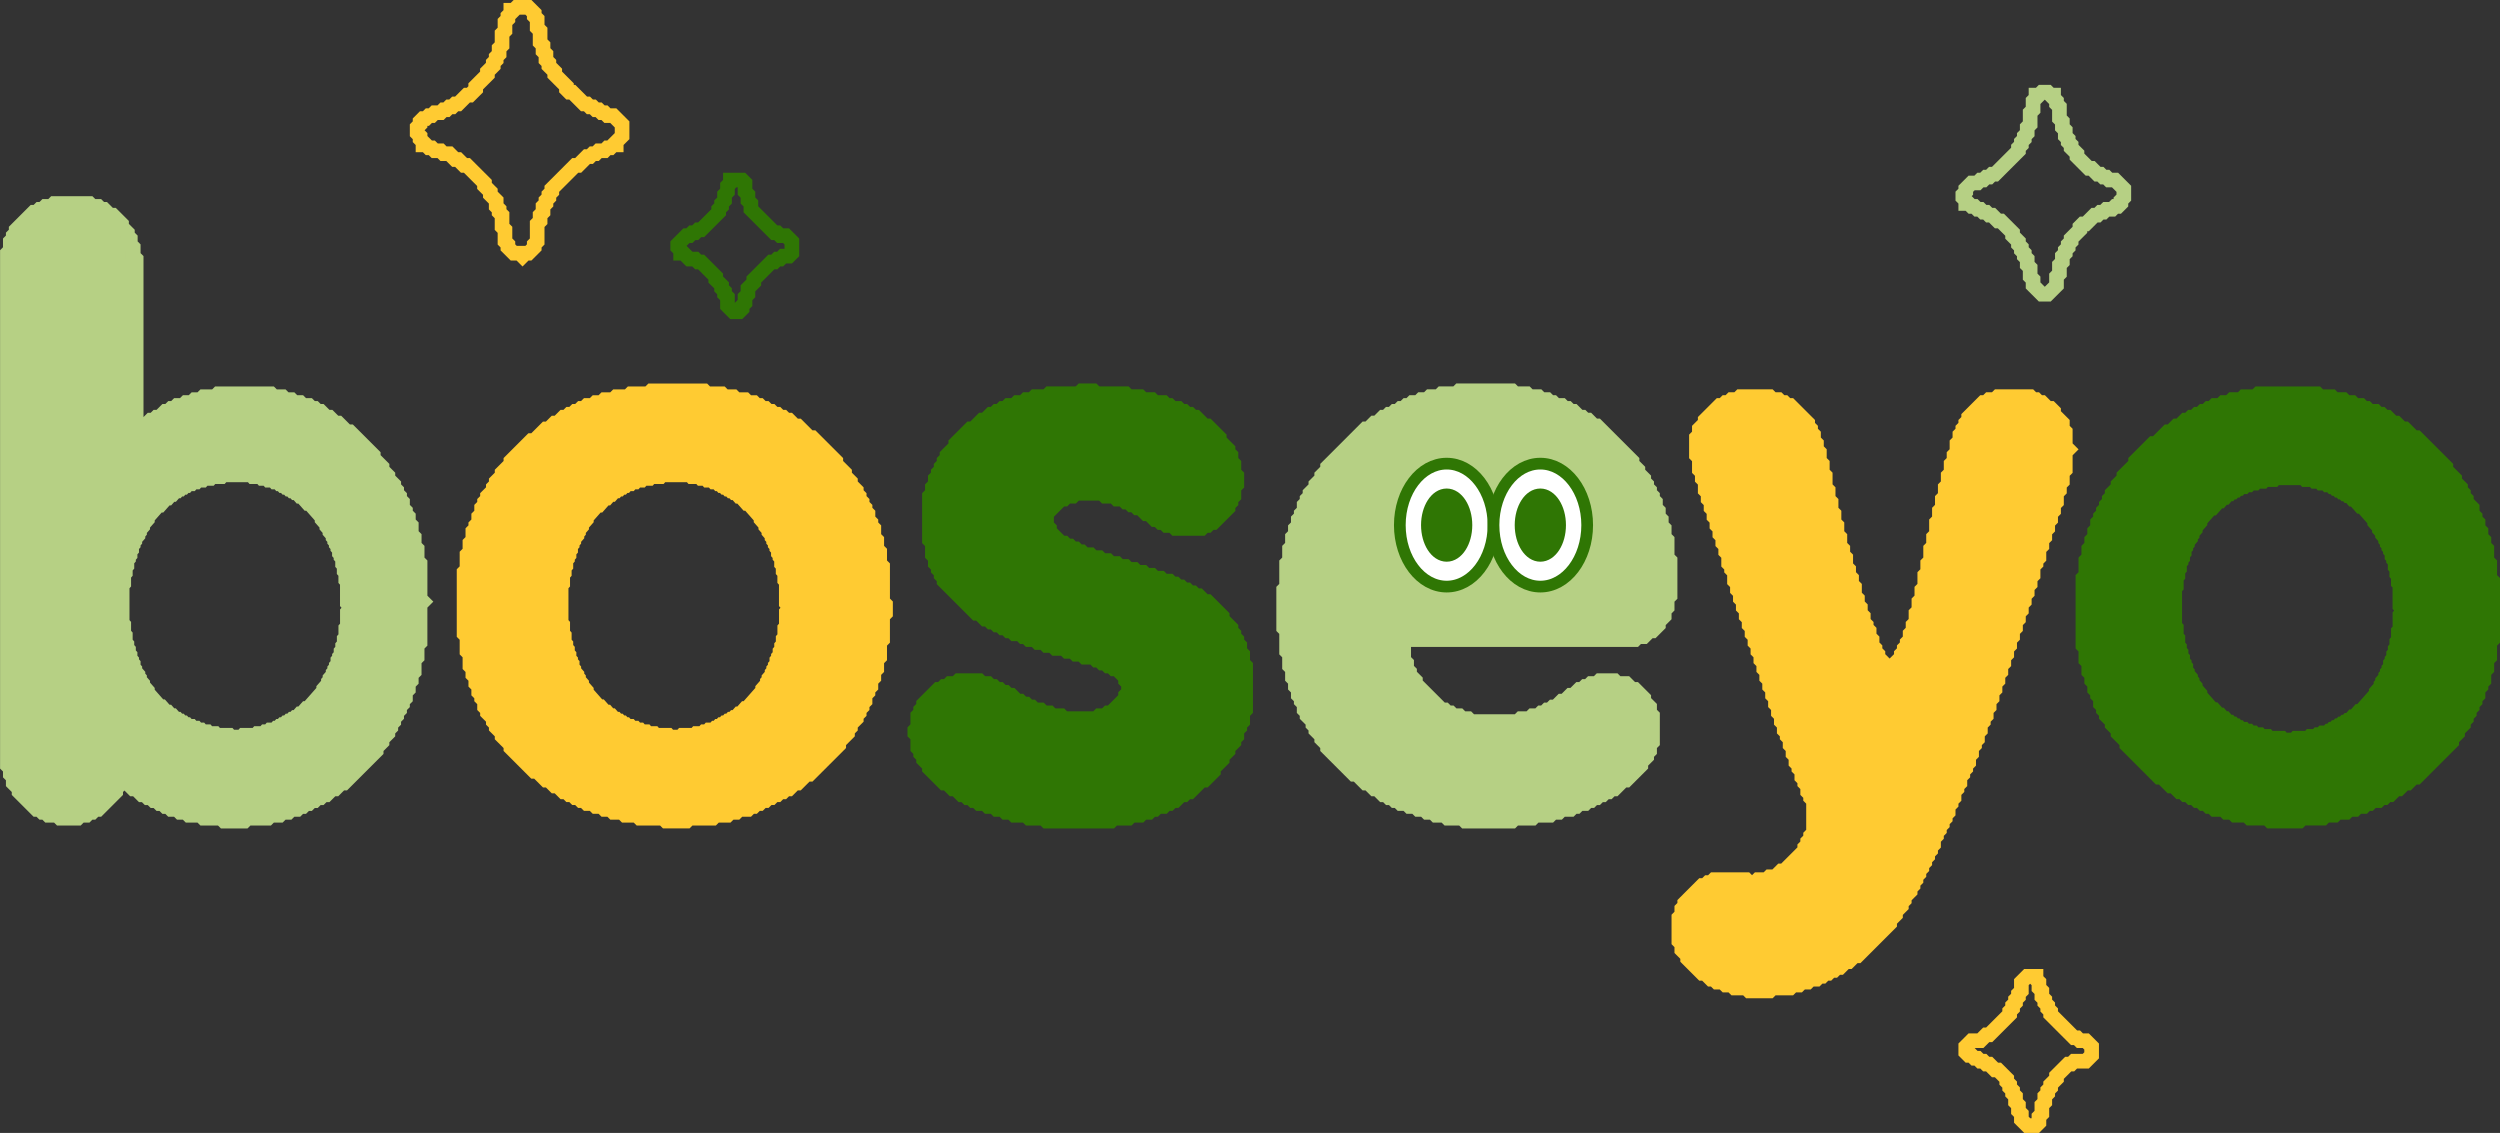 <?xml version="1.0" encoding="UTF-8"?>
<svg id="_레이어_1" data-name="레이어_1" xmlns="http://www.w3.org/2000/svg" viewBox="0 0 854 387">
  <rect x="0" y="0" width="854" height="387" fill="#333333" stroke="none"/>
  <defs>
    <style>
      .cls-1, .cls-2, .cls-3, .cls-4 {
        stroke: #2f7604;
      }

      .cls-1, .cls-3 {
        fill: #2f7604;
      }

      .cls-1, .cls-4 {
        stroke-width: 4px;
      }

      .cls-2, .cls-5, .cls-3, .cls-6, .cls-7, .cls-8 {
        stroke-width: 5px;
      }

      .cls-2, .cls-6, .cls-8 {
        fill: none;
      }

      .cls-5 {
        fill: #ffcb32;
      }

      .cls-5, .cls-8 {
        stroke: #ffcb32;
      }

      .cls-4 {
        fill: #fff;
      }

      .cls-6, .cls-7 {
        stroke: #b6d084;
      }

      .cls-7 {
        fill: #b6d084;
      }
    </style>
  </defs>
  <polygon class="cls-8" points="692.5 333.5 690.5 335.5 690.5 338.5 689.5 339.5 689.5 340.5 688.5 341.5 688.5 342.5 687.5 343.5 687.5 344.5 686.5 345.5 686.5 346.5 679.5 353.5 678.5 353.5 676.5 355.5 673.5 355.5 671.5 357.5 671.5 359.5 672.5 360.5 673.5 360.5 674.5 361.5 675.5 361.5 676.5 362.5 677.5 362.5 678.5 363.5 679.5 363.5 681.5 365.5 682.5 365.5 685.5 368.5 685.5 369.5 686.5 370.5 686.5 371.5 687.5 372.5 687.5 373.5 688.5 374.5 688.5 376.5 689.5 377.5 689.5 379.5 690.5 380.5 690.5 382.5 692.5 384.5 695.5 384.5 696.5 383.5 696.5 381.5 697.5 380.5 697.5 377.5 698.5 376.5 698.5 374.5 699.5 373.5 699.5 372.5 700.5 371.5 700.5 370.5 702.5 368.5 702.5 367.5 706.5 363.5 707.5 363.5 708.5 362.5 712.5 362.5 714.5 360.5 714.5 357.5 712.5 355.5 710.5 355.5 709.5 354.5 708.5 354.5 700.5 346.5 700.5 345.5 699.5 344.5 699.5 343.5 698.5 342.5 698.5 341.5 697.5 340.5 697.5 338.5 696.5 337.5 696.5 335.5 695.5 334.5 695.5 333.5 692.5 333.5"/>
  <polygon class="cls-5" points="594.5 135.5 593.5 136.5 591.5 136.5 590.5 137.5 589.5 137.5 588.5 138.5 587.5 138.5 582.5 143.5 582.5 144.5 580.5 146.5 580.5 148.5 579.5 149.5 579.5 155.5 580.5 156.5 580.5 160.5 581.5 161.5 581.5 163.5 582.5 164.5 582.5 167.5 583.5 168.5 583.5 170.5 584.5 171.5 584.5 173.5 585.5 174.5 585.5 176.5 586.5 177.5 586.5 179.5 587.5 180.5 587.5 182.5 588.5 183.5 588.5 185.5 589.5 186.5 589.5 188.5 590.5 189.5 590.5 192.5 591.5 193.5 591.5 194.5 592.5 195.5 592.5 198.5 593.5 199.5 593.5 201.5 594.5 202.5 594.5 204.5 595.5 205.5 595.5 207.5 596.5 208.5 596.5 210.5 597.5 211.5 597.5 213.5 598.5 214.5 598.5 216.5 599.5 217.5 599.5 219.5 600.5 220.5 600.5 222.5 601.5 223.5 601.5 225.5 602.5 226.5 602.5 228.5 603.5 229.5 603.5 231.5 604.5 232.5 604.5 234.5 605.5 235.5 605.5 237.5 606.5 238.5 606.5 240.5 607.5 241.5 607.5 243.5 608.5 244.5 608.5 246.5 609.5 247.5 609.5 249.5 610.5 250.5 610.5 251.5 611.5 252.5 611.5 254.5 612.5 255.5 612.5 257.5 613.5 258.5 613.5 260.5 614.5 261.5 614.5 262.5 615.5 263.5 615.5 265.5 616.5 266.5 616.5 267.5 617.5 268.5 617.5 270.5 618.5 271.5 618.5 272.5 619.5 273.5 619.5 284.5 618.5 285.5 618.5 286.5 617.5 287.5 617.5 288.5 616.5 289.5 616.5 290.5 609.5 297.5 608.5 297.5 606.5 299.5 604.5 299.5 603.5 300.5 600.5 300.5 599.5 301.5 597.5 301.5 596.5 300.5 585.5 300.5 584.5 301.5 583.5 301.5 582.5 302.5 581.5 302.5 575.5 308.5 575.5 309.5 574.5 310.5 574.5 312.5 573.5 313.5 573.5 321.5 574.5 322.5 574.5 324.5 576.5 326.5 576.5 327.5 581.5 332.5 582.5 332.5 584.5 334.5 585.5 334.5 586.5 335.5 588.5 335.5 589.5 336.5 591.5 336.5 592.5 337.5 596.5 337.5 597.5 338.5 604.5 338.5 605.5 337.5 611.5 337.5 612.5 336.5 614.5 336.5 615.5 335.5 617.5 335.5 618.5 334.5 620.5 334.5 621.5 333.5 622.5 333.5 623.5 332.5 624.5 332.5 625.5 331.5 626.5 331.5 627.5 330.5 628.5 330.5 630.5 328.5 631.5 328.5 633.5 326.5 634.5 326.5 645.5 315.5 645.5 314.5 647.5 312.5 647.5 311.5 649.5 309.5 649.5 308.5 650.5 307.5 650.5 306.5 652.5 304.5 652.5 303.5 653.5 302.5 653.5 301.5 654.5 300.5 654.5 299.5 655.5 298.5 655.5 297.5 656.5 296.5 656.5 295.5 657.5 294.5 657.5 293.5 658.5 292.5 658.5 291.5 659.5 290.5 659.5 289.5 660.5 288.5 660.5 286.5 661.5 285.5 661.5 284.5 662.5 283.5 662.5 282.5 663.5 281.5 663.5 280.5 664.5 279.5 664.5 278.5 665.5 277.5 665.5 275.5 666.5 274.5 666.5 273.5 667.5 272.5 667.5 270.5 668.5 269.5 668.5 268.5 669.5 267.5 669.5 265.5 670.5 264.5 670.5 263.5 671.5 262.5 671.5 261.5 672.5 260.5 672.5 258.5 673.5 257.5 673.5 255.5 674.5 254.5 674.5 253.5 675.5 252.5 675.5 250.5 676.5 249.5 676.5 247.5 677.5 246.5 677.5 245.5 678.5 244.5 678.5 242.5 679.5 241.5 679.5 239.5 680.5 238.5 680.5 236.5 681.5 235.5 681.5 233.5 682.5 232.5 682.5 230.5 683.5 229.5 683.5 227.5 684.5 226.5 684.5 224.5 685.5 223.5 685.5 221.5 686.5 220.5 686.5 218.5 687.5 217.5 687.5 215.5 688.5 214.5 688.5 212.5 689.5 211.5 689.5 209.5 690.5 208.5 690.5 206.5 691.5 205.5 691.5 203.5 692.5 202.5 692.5 200.5 693.5 199.5 693.5 197.5 694.5 196.5 694.5 193.5 695.5 192.5 695.5 191.5 696.5 190.5 696.5 187.5 697.5 186.5 697.5 184.5 698.5 183.5 698.5 181.5 699.5 180.5 699.5 178.5 700.5 177.5 700.5 175.5 701.5 174.5 701.5 172.5 702.5 171.5 702.5 168.5 703.5 167.5 703.5 165.5 704.5 164.5 704.5 161.5 705.5 160.5 705.5 154.5 706.5 153.5 705.5 152.5 705.5 147.5 704.5 146.5 704.5 144.5 701.5 141.5 701.5 140.5 700.5 139.5 699.5 139.5 697.5 137.5 696.5 137.5 695.5 136.5 694.5 136.5 693.5 135.5 682.5 135.5 681.5 136.5 679.5 136.5 678.5 137.5 677.5 137.5 672.5 142.5 672.5 143.5 671.5 144.5 671.5 145.5 670.5 146.5 670.5 147.5 669.5 148.5 669.5 150.5 668.5 151.5 668.5 154.5 667.5 155.5 667.5 157.5 666.5 158.5 666.5 161.5 665.5 162.5 665.5 165.5 664.5 166.5 664.5 169.5 663.5 170.5 663.5 173.5 662.5 174.5 662.5 177.5 661.5 178.5 661.5 182.5 660.5 183.5 660.5 186.5 659.5 187.5 659.5 191.5 658.5 192.5 658.5 195.5 657.5 196.5 657.5 200.5 656.5 201.5 656.5 204.5 655.5 205.5 655.5 208.5 654.5 209.5 654.5 212.5 653.5 213.5 653.5 215.5 652.5 216.5 652.5 218.5 651.5 219.5 651.5 220.5 650.5 221.5 650.5 222.5 649.5 223.5 649.5 224.5 647.5 226.5 647.5 227.5 646.5 228.5 644.5 228.5 643.5 227.5 643.5 226.5 641.5 224.5 641.5 223.5 640.5 222.5 640.5 221.5 639.5 220.5 639.5 218.5 638.5 217.5 638.5 215.5 637.5 214.5 637.5 213.5 636.5 212.5 636.5 210.5 635.5 209.5 635.5 207.5 634.5 206.5 634.5 204.5 633.5 203.5 633.5 200.5 632.5 199.5 632.5 197.5 631.5 196.5 631.5 194.5 630.5 193.5 630.5 190.5 629.5 189.5 629.5 187.5 628.5 186.5 628.5 183.5 627.5 182.5 627.5 179.5 626.5 178.5 626.5 175.5 625.5 174.5 625.5 171.5 624.5 170.5 624.5 167.5 623.5 166.5 623.5 162.5 622.5 161.5 622.5 158.5 621.5 157.5 621.5 154.5 620.5 153.5 620.5 151.5 619.5 150.5 619.5 148.5 618.5 147.5 618.5 146.5 617.5 145.5 617.5 144.5 611.5 138.5 610.5 138.5 609.5 137.5 608.5 137.5 607.5 136.5 605.5 136.5 604.5 135.5 594.5 135.5"/>
  <polygon class="cls-7" points="498.5 133.5 497.5 134.5 492.5 134.5 491.5 135.5 488.5 135.5 487.5 136.5 485.5 136.5 484.5 137.5 482.5 137.5 481.5 138.5 480.5 138.5 479.5 139.5 478.5 139.5 477.5 140.5 476.5 140.5 475.5 141.5 474.5 141.5 473.5 142.5 472.5 142.5 470.5 144.5 469.5 144.5 467.5 146.5 466.5 146.5 453.5 159.5 453.5 160.5 451.5 162.5 451.5 163.5 449.5 165.5 449.5 166.5 447.5 168.5 447.5 169.5 446.5 170.5 446.5 171.5 445.5 172.5 445.5 174.5 444.5 175.5 444.5 176.5 443.5 177.5 443.5 179.5 442.5 180.5 442.5 182.5 441.5 183.5 441.5 186.5 440.5 187.5 440.5 191.5 439.5 192.5 439.5 200.5 438.5 201.5 438.5 214.5 439.5 215.5 439.5 222.5 440.5 223.5 440.5 227.5 441.5 228.5 441.5 231.5 442.5 232.5 442.5 234.5 443.5 235.5 443.5 237.5 444.5 238.5 444.5 239.5 445.5 240.5 445.5 242.5 446.5 243.5 446.5 244.5 448.5 246.5 448.5 247.5 449.5 248.5 449.5 249.5 451.5 251.5 451.5 252.5 453.5 254.5 453.5 255.5 462.5 264.5 463.5 264.5 466.5 267.5 467.5 267.5 469.5 269.5 470.5 269.5 472.5 271.5 473.5 271.5 474.5 272.5 475.5 272.5 476.5 273.5 477.5 273.5 478.5 274.5 480.5 274.5 481.5 275.5 483.5 275.5 484.5 276.5 486.5 276.5 487.5 277.5 489.5 277.5 490.5 278.5 493.5 278.5 494.5 279.5 499.5 279.5 500.5 280.5 516.5 280.5 517.5 279.5 523.5 279.5 524.5 278.5 529.5 278.5 530.5 277.5 532.5 277.5 533.5 276.5 536.5 276.5 537.5 275.5 538.5 275.5 539.5 274.5 541.5 274.5 542.5 273.5 543.5 273.5 544.5 272.5 545.5 272.5 546.5 271.5 547.5 271.5 548.5 270.5 549.5 270.5 550.5 269.5 551.5 269.5 554.5 266.5 555.5 266.5 560.5 261.5 560.5 260.5 562.5 258.5 562.5 257.5 563.5 256.5 563.5 254.5 564.5 253.5 564.5 244.5 563.5 243.5 563.5 241.5 561.5 239.5 561.5 238.5 558.5 235.5 557.5 235.5 555.5 233.5 552.5 233.5 551.5 232.5 546.5 232.5 545.5 233.5 543.5 233.5 542.5 234.5 541.5 234.5 540.5 235.5 539.5 235.5 537.5 237.5 536.5 237.5 534.5 239.5 533.5 239.5 531.5 241.5 530.5 241.5 529.5 242.5 528.5 242.5 527.5 243.5 526.5 243.5 525.5 244.5 523.5 244.5 522.5 245.5 519.5 245.5 518.5 246.5 502.5 246.5 501.5 245.5 499.5 245.5 498.5 244.5 496.5 244.5 495.5 243.5 494.5 243.5 493.5 242.5 492.5 242.5 483.5 233.5 483.5 232.5 481.5 230.5 481.5 229.5 480.5 228.5 480.5 226.5 479.5 225.5 479.5 221.5 478.5 220.5 480.5 218.5 558.5 218.5 559.5 217.5 561.5 217.5 563.5 215.5 564.5 215.5 566.5 213.5 566.5 212.5 568.5 210.5 568.5 208.5 569.5 207.5 569.5 204.5 570.5 203.5 570.5 191.5 569.5 190.5 569.5 184.5 568.5 183.5 568.5 180.5 567.5 179.5 567.5 177.5 566.5 176.5 566.5 174.5 565.5 173.5 565.5 171.5 564.5 170.5 564.5 169.5 563.5 168.5 563.5 167.5 562.5 166.5 562.5 165.5 561.5 164.5 561.5 163.5 559.5 161.5 559.5 160.5 557.5 158.5 557.5 157.5 545.5 145.5 544.5 145.5 542.5 143.5 541.5 143.5 540.5 142.5 539.5 142.5 537.5 140.5 536.5 140.5 535.5 139.5 534.5 139.5 533.5 138.5 531.5 138.5 530.5 137.5 529.5 137.5 528.5 136.5 526.5 136.5 525.5 135.5 522.5 135.5 521.5 134.5 517.5 134.5 516.5 133.5 498.5 133.5"/>
  <ellipse class="cls-4" cx="494.18" cy="179.38" rx="16" ry="21"/>
  <ellipse class="cls-4" cx="526.18" cy="179.38" rx="16" ry="21"/>
  <ellipse class="cls-1" cx="494.18" cy="179.38" rx="6.75" ry="10.5"/>
  <ellipse class="cls-1" cx="526.18" cy="179.38" rx="6.75" ry="10.5"/>
  <polygon class="cls-3" points="369.5 133.5 368.5 134.5 358.5 134.5 357.5 135.5 353.5 135.5 352.5 136.5 350.5 136.5 349.5 137.5 347.5 137.5 346.5 138.5 344.5 138.5 343.5 139.5 342.5 139.5 341.5 140.5 340.5 140.5 339.5 141.5 338.5 141.5 336.5 143.5 335.5 143.5 332.5 146.5 331.5 146.5 326.5 151.5 326.5 152.5 323.5 155.5 323.5 156.5 322.5 157.5 322.5 158.5 321.5 159.5 321.5 160.5 320.5 161.5 320.5 162.5 319.5 163.5 319.5 165.5 318.5 166.5 318.5 168.5 317.5 169.5 317.5 184.5 318.5 185.5 318.5 189.5 319.5 190.5 319.5 192.5 320.5 193.5 320.5 194.5 321.5 195.5 321.5 196.5 322.5 197.5 322.5 198.5 333.5 209.5 334.5 209.5 336.5 211.5 337.5 211.5 338.5 212.5 339.5 212.5 340.5 213.5 341.5 213.5 342.5 214.5 343.5 214.5 344.5 215.5 345.5 215.5 346.5 216.5 348.5 216.5 349.5 217.5 350.5 217.5 351.5 218.5 353.5 218.5 354.5 219.5 356.5 219.5 357.5 220.5 359.5 220.5 360.5 221.5 363.5 221.5 364.5 222.5 366.5 222.5 367.5 223.5 369.5 223.5 370.5 224.5 373.5 224.5 374.5 225.5 375.5 225.5 376.5 226.5 377.5 226.5 378.5 227.5 379.5 227.5 380.5 228.5 381.5 228.5 384.5 231.5 384.5 232.5 385.5 233.5 385.5 236.5 384.5 237.5 384.5 238.5 379.5 243.5 378.5 243.5 377.5 244.5 375.5 244.5 374.5 245.5 363.5 245.5 362.5 244.5 359.5 244.5 358.5 243.5 356.5 243.5 355.5 242.5 353.5 242.5 352.5 241.5 351.5 241.5 350.5 240.5 349.5 240.5 348.5 239.5 347.5 239.5 345.5 237.5 344.5 237.5 343.5 236.5 342.5 236.5 341.5 235.5 340.5 235.5 339.5 234.5 338.5 234.5 337.5 233.5 335.5 233.5 334.5 232.5 327.5 232.5 326.5 233.5 324.5 233.5 323.5 234.5 322.5 234.5 321.5 235.5 320.5 235.5 315.5 240.5 315.5 241.5 314.5 242.5 314.5 243.5 313.5 244.5 313.5 248.5 312.5 249.5 312.5 250.5 313.5 251.5 313.5 255.5 314.5 256.5 314.5 257.5 315.5 258.5 315.5 259.5 317.5 261.5 317.5 262.5 322.5 267.5 323.5 267.5 325.5 269.5 326.5 269.5 328.5 271.5 329.5 271.5 330.5 272.5 331.5 272.5 332.5 273.5 333.5 273.5 334.5 274.5 336.5 274.5 337.5 275.5 339.5 275.5 340.5 276.5 342.5 276.5 343.5 277.5 345.5 277.5 346.5 278.5 350.5 278.5 351.5 279.5 356.5 279.5 357.5 280.5 379.5 280.5 380.5 279.5 385.5 279.5 386.5 278.5 389.5 278.5 390.5 277.5 392.5 277.5 393.5 276.5 394.5 276.5 395.5 275.5 397.5 275.5 398.5 274.5 399.5 274.5 400.5 273.5 401.5 273.5 403.5 271.5 404.5 271.5 405.5 270.5 406.5 270.5 410.5 266.5 411.5 266.5 414.5 263.5 414.5 262.5 417.5 259.5 417.5 258.5 419.5 256.5 419.5 255.5 421.5 253.5 421.5 252.5 422.5 251.5 422.5 249.5 423.5 248.5 423.5 247.5 424.5 246.5 424.5 243.5 425.5 242.5 425.5 227.5 424.5 226.5 424.5 223.5 423.5 222.5 423.5 220.5 422.5 219.5 422.5 218.5 421.5 217.5 421.5 216.5 420.5 215.5 420.5 214.5 417.5 211.5 417.5 210.5 412.5 205.5 411.5 205.5 409.5 203.5 408.5 203.5 407.5 202.5 406.5 202.5 405.5 201.5 404.5 201.5 403.5 200.5 402.5 200.5 401.5 199.5 400.5 199.5 399.5 198.5 397.5 198.5 396.5 197.5 394.5 197.5 393.5 196.5 391.5 196.5 390.5 195.5 388.5 195.5 387.5 194.5 385.5 194.5 384.5 193.5 382.5 193.5 381.5 192.5 379.5 192.5 378.5 191.5 376.5 191.5 375.5 190.5 373.5 190.5 372.5 189.5 370.5 189.5 369.5 188.5 368.5 188.5 367.5 187.5 366.5 187.5 365.5 186.5 364.5 186.5 363.5 185.5 362.5 185.5 358.5 181.5 358.5 180.5 357.5 179.5 357.5 175.5 362.5 170.5 363.5 170.5 364.5 169.5 366.5 169.5 367.5 168.5 376.5 168.5 377.5 169.5 380.5 169.5 381.5 170.5 383.5 170.5 384.5 171.5 385.5 171.5 386.5 172.5 387.5 172.5 388.5 173.5 389.5 173.5 391.5 175.5 392.5 175.5 394.5 177.5 395.5 177.5 396.5 178.5 397.5 178.5 398.5 179.5 400.5 179.5 401.5 180.5 410.5 180.5 411.5 179.5 412.5 179.5 413.5 178.5 414.5 178.5 419.5 173.5 419.5 172.5 420.5 171.5 420.5 170.5 421.5 169.5 421.5 166.5 422.5 165.5 422.5 162.5 421.5 161.5 421.5 158.5 420.5 157.5 420.5 155.5 419.5 154.5 419.5 153.5 416.5 150.5 416.5 149.5 412.5 145.5 411.5 145.5 408.5 142.5 407.5 142.5 406.5 141.5 405.5 141.5 404.5 140.5 403.5 140.5 402.5 139.5 400.5 139.5 399.5 138.5 398.5 138.5 397.5 137.5 394.5 137.5 393.5 136.5 390.5 136.5 389.5 135.5 385.5 135.5 384.5 134.5 374.5 134.5 373.5 133.5 369.5 133.5"/>
  <polygon class="cls-2" points="249.5 61.5 249.5 62.5 248.5 63.5 248.5 65.5 247.5 66.5 247.5 68.5 246.5 69.5 246.5 70.5 245.5 71.5 245.5 72.5 239.5 78.5 238.5 78.5 237.5 79.5 236.5 79.5 235.5 80.5 234.5 80.5 231.5 83.5 231.5 84.5 232.5 85.5 232.5 86.5 233.5 86.5 235.5 88.5 237.5 88.5 238.5 89.5 239.5 89.5 244.5 94.5 244.5 95.5 246.5 97.5 246.5 98.5 247.5 99.5 247.5 100.5 248.5 101.5 248.5 104.5 250.5 106.5 252.5 106.5 253.5 105.5 253.5 104.5 254.5 103.5 254.5 101.5 255.5 100.5 255.5 98.5 257.5 96.5 257.5 95.5 263.5 89.5 264.5 89.5 265.5 88.5 266.5 88.5 267.5 87.5 269.5 87.5 270.5 86.5 270.5 82.5 268.5 80.5 266.5 80.5 265.5 79.5 264.5 79.5 256.5 71.5 256.5 69.5 255.5 68.5 255.5 66.5 254.5 65.5 254.5 62.5 253.5 61.5 249.5 61.5"/>
  <polygon class="cls-6" points="697.5 31.5 696.5 32.5 695.5 32.5 695.5 33.5 694.5 34.5 694.5 37.5 693.5 38.5 693.5 42.5 692.5 43.5 692.5 45.5 691.5 46.5 691.5 47.5 690.5 48.5 690.5 49.5 689.5 50.5 689.5 51.5 681.5 59.5 680.5 59.5 679.5 60.5 678.5 60.5 677.5 61.5 676.5 61.5 675.5 62.5 673.5 62.5 671.5 64.5 671.5 65.5 670.5 66.5 670.5 67.5 671.5 68.5 671.5 69.5 672.5 69.5 673.5 70.5 674.5 70.5 675.5 71.5 676.5 71.5 677.5 72.5 678.5 72.5 679.5 73.5 680.5 73.5 682.5 75.5 683.5 75.5 687.5 79.5 687.5 80.5 689.5 82.5 689.5 83.5 690.5 84.5 690.5 85.5 691.5 86.5 691.5 87.5 692.5 88.5 692.5 90.5 693.5 91.5 693.5 94.5 694.5 95.5 694.5 97.5 697.5 100.5 699.5 100.5 702.5 97.5 702.5 94.5 703.5 93.5 703.5 90.5 704.5 89.5 704.5 87.5 705.5 86.5 705.5 85.5 706.5 84.5 706.5 83.5 707.5 82.5 707.5 81.5 710.5 78.5 710.5 77.5 711.5 76.5 712.5 76.5 715.5 73.5 716.5 73.5 717.5 72.5 718.5 72.5 719.5 71.5 721.5 71.5 722.5 70.5 723.5 70.5 724.5 69.5 724.5 68.5 725.5 67.5 725.5 64.5 722.5 61.5 720.5 61.5 719.5 60.5 718.5 60.5 717.5 59.5 716.5 59.5 714.5 57.5 713.5 57.5 709.5 53.5 709.5 52.5 707.5 50.5 707.5 49.5 706.5 48.5 706.5 47.5 705.5 46.5 705.5 44.5 704.5 43.5 704.5 41.5 703.5 40.5 703.5 36.5 702.5 35.5 702.5 34.5 701.5 33.5 701.5 32.5 700.5 32.5 699.5 31.5 697.5 31.5"/>
  <polygon class="cls-8" points="176.5 2.5 175.5 3.5 174.5 3.5 174.5 4.5 173.5 5.5 173.5 6.5 172.5 7.5 172.5 10.5 171.5 11.5 171.5 15.5 170.5 16.5 170.5 18.5 169.5 19.5 169.5 20.5 168.5 21.5 168.5 22.5 166.5 24.5 166.5 25.5 162.5 29.5 162.5 30.5 160.5 32.5 159.5 32.5 156.5 35.5 155.5 35.5 154.5 36.5 153.5 36.5 152.5 37.5 151.5 37.5 150.5 38.5 148.5 38.5 147.5 39.5 146.5 39.5 145.5 40.5 144.5 40.5 143.5 41.5 143.5 42.5 142.5 43.5 142.5 45.5 143.5 46.5 143.5 47.5 144.5 48.5 144.5 49.5 145.5 49.5 146.5 50.5 147.5 50.5 148.5 51.5 150.5 51.5 151.5 52.5 153.5 52.5 155.5 54.5 156.5 54.5 158.5 56.5 159.5 56.5 165.5 62.5 165.5 63.5 167.5 65.5 167.5 66.5 169.5 68.5 169.5 70.5 170.5 71.5 170.5 72.5 171.5 73.5 171.5 77.5 172.5 78.5 172.5 82.5 173.5 83.5 173.5 84.5 175.5 86.5 177.5 86.5 178.5 87.5 179.5 86.5 180.5 86.5 182.5 84.5 182.5 83.5 183.5 82.5 183.5 76.5 184.5 75.5 184.5 73.5 185.5 72.5 185.5 70.5 186.5 69.5 186.5 68.5 187.5 67.5 187.5 66.5 188.5 65.5 188.5 64.5 196.5 56.5 197.5 56.5 200.5 53.5 201.5 53.5 202.5 52.5 203.5 52.5 204.5 51.5 206.5 51.5 207.5 50.5 208.5 50.5 209.5 49.5 210.5 49.5 210.5 48.5 212.5 46.5 212.5 42.5 209.5 39.5 207.5 39.5 206.5 38.5 205.5 38.5 204.5 37.5 203.5 37.5 202.5 36.5 201.5 36.5 200.5 35.5 199.5 35.5 195.5 31.5 194.5 31.5 193.5 30.5 193.5 29.5 189.5 25.5 189.5 24.5 187.5 22.5 187.5 21.5 186.5 20.5 186.5 18.5 185.5 17.5 185.5 15.5 184.5 14.5 184.5 10.5 183.5 9.5 183.5 6.5 182.5 5.5 182.5 4.5 180.5 2.5 176.5 2.5"/>
  <path class="cls-7" d="M143.5,204.5v-12l-1-1v-4l-1-1v-3l-1-1v-3l-1-1v-2l-1-1v-1l-1-1v-2l-1-1v-1l-1-1v-1l-1-1v-1l-2-2v-1l-2-2v-1l-3-3v-1l-8-8h-1l-3-3h-1l-2-2h-1l-2-2h-1l-1-1h-1l-1-1h-2l-1-1h-2l-1-1h-2l-1-1h-3l-1-1h-18l-1,1h-4l-1,1h-2l-1,1h-2l-1,1h-2l-1,1h-1l-1,1h-1l-2,2h-1l-1,1h-1l-4,4-1-1v-58l-1-1v-3l-1-1v-2l-1-1v-1l-2-2v-1l-3-3h-1l-2-2h-1l-1-1h-2l-1-1h-12l-1,1h-2l-1,1h-1l-1,1h-1l-6,6v1l-1,1v1l-1,1v3l-1,1v175l1,1v2l1,1v2l2,2v1l6,6h1l1,1h1l1,1h3l1,1h6l1-1h2l1-1h1l1-1h1l6-6v-1l1-1v-1l1-1h1l3,3h1l2,2h1l1,1h1l1,1h1l1,1h1l1,1h1l1,1h2l1,1h2l1,1h4l1,1h6l1,1h7l1-1h7l1-1h3l1-1h2l1-1h2l1-1h1l1-1h1l1-1h1l1-1h1l1-1h1l2-2h1l2-2h1l11-11v-1l2-2v-1l2-2v-1l1-1v-1l1-1v-1l1-1v-1l1-1v-1l1-1v-1l1-1v-2l1-1v-2l1-1v-2l1-1v-4l1-1v-4l1-1v-13l1-1-1-1ZM119.2,208.52l-.54.61v4.87l-.54.61v3.04l-.54.61v1.83l-.54.61v1.22l-.54.61v1.22l-.54.61v.61l-.54.61v1.22l-.54.61v.61l-.54.61v.61l-.54.61v.61l-1.07,1.22v.61l-.54.61v.61l-1.61,1.83v.61l-5.37,6.08h-.54l-1.61,1.83h-.54l-1.07,1.22h-.54l-.54.61h-.54l-.54.61h-.54l-.54.61h-.54l-.54.61h-.54l-.54.61h-.54l-.54.61h-.54l-.54.61h-1.61l-.54.61h-1.07l-.54.61h-2.15l-.54.61h-4.29l-.54.61h-3.76l-.54-.61h-4.29l-.54-.61h-2.15l-.54-.61h-1.61l-.54-.61h-1.07l-.54-.61h-1.07l-.54-.61h-1.07l-.54-.61h-.54l-.54-.61h-.54l-.54-.61h-.54l-.54-.61h-.54l-1.07-1.22h-.54l-1.07-1.22h-.54l-1.61-1.83h-.54l-4.29-4.87v-.61l-1.61-1.83v-.61l-1.07-1.22v-.61l-.54-.61v-.61l-1.07-1.22v-.61l-.54-.61v-1.22l-.54-.61v-.61l-.54-.61v-1.22l-.54-.61v-1.22l-.54-.61v-1.22l-.54-.61v-2.43l-.54-.61v-3.04l-.54-.61v-12.78l.54-.61v-3.04l.54-.61v-1.83l.54-.61v-1.83l.54-.61v-.61l.54-.61v-1.22l.54-.61v-1.22l.54-.61v-.61l.54-.61v-.61l1.07-1.22v-.61l.54-.61v-.61l1.07-1.22v-.61l1.61-1.83v-.61l3.76-4.26h.54l2.15-2.43h.54l1.07-1.22h.54l1.07-1.22h.54l.54-.61h.54l.54-.61h.54l.54-.61h.54l.54-.61h1.07l.54-.61h1.07l.54-.61h1.61l.54-.61h2.15l.54-.61h3.22l.54-.61h9.66l.54.61h2.68l.54.61h1.61l.54.61h1.61l.54.61h1.07l.54.61h.54l.54.61h.54l.54.61h.54l.54.61h.54l.54.61h.54l.54.61h.54l1.07,1.22h.54l2.15,2.43h.54l4.29,4.87v.61l1.61,1.83v.61l1.07,1.22v.61l1.07,1.22v.61l.54.61v.61l.54.61v.61l.54.61v.61l.54.61v1.22l.54.61v.61l.54.61v1.83l.54.61v1.83l.54.61v2.43l.54.61v7.3l.54.61v1.83Z"/>
  <path class="cls-5" d="M301.5,205.5v-12l-1-1v-4l-1-1v-3l-1-1v-3l-1-1v-1l-1-1v-2l-1-1v-1l-1-1v-1l-1-1v-1l-1-1v-1l-2-2v-1l-2-2v-1l-3-3v-1l-8-8h-1l-4-4h-1l-2-2h-1l-1-1h-1l-1-1h-1l-1-1h-1l-1-1h-1l-1-1h-1l-1-1h-2l-1-1h-3l-1-1h-3l-1-1h-5l-1-1h-18l-1,1h-6l-1,1h-4l-1,1h-3l-1,1h-2l-1,1h-2l-1,1h-1l-1,1h-1l-1,1h-1l-1,1h-1l-2,2h-1l-2,2h-1l-4,4h-1l-7,7v1l-3,3v1l-2,2v1l-1,1v1l-2,2v1l-1,1v1l-1,1v2l-1,1v2l-1,1v1l-1,1v3l-1,1v3l-1,1v5l-1,1v21l1,1v5l1,1v4l1,1v2l1,1v2l1,1v2l1,1v1l1,1v2l1,1v1l2,2v1l1,1v1l2,2v1l3,3v1l8,8h1l3,3h1l2,2h1l2,2h1l1,1h1l1,1h1l1,1h1l1,1h2l1,1h2l1,1h2l1,1h3l1,1h4l1,1h8l1,1h7l1-1h8l1-1h4l1-1h2l1-1h3l1-1h1l1-1h1l1-1h1l1-1h1l1-1h1l1-1h1l1-1h1l2-2h1l3-3h1l10-10v-1l3-3v-1l1-1v-1l2-2v-1l1-1v-1l1-1v-1l1-1v-2l1-1v-1l1-1v-2l1-1v-2l1-1v-3l1-1v-5l1-1v-8l1-1v-3l-1-1ZM269.15,208.52l-.54.61v4.87l-.54.61v3.04l-.54.61v1.83l-.54.61v1.22l-.54.61v1.22l-.54.61v.61l-.54.61v1.22l-.54.61v.61l-.54.61v.61l-.54.61v.61l-1.07,1.22v.61l-.54.61v.61l-1.61,1.83v.61l-5.37,6.08h-.54l-1.61,1.83h-.54l-1.07,1.22h-.54l-.54.61h-.54l-.54.61h-.54l-.54.61h-.54l-.54.61h-.54l-.54.61h-.54l-.54.61h-.54l-.54.61h-1.61l-.54.61h-1.07l-.54.61h-2.15l-.54.61h-4.29l-.54.61h-3.76l-.54-.61h-4.29l-.54-.61h-2.15l-.54-.61h-1.61l-.54-.61h-1.07l-.54-.61h-1.07l-.54-.61h-1.07l-.54-.61h-.54l-.54-.61h-.54l-.54-.61h-.54l-.54-.61h-.54l-1.07-1.22h-.54l-1.07-1.22h-.54l-1.61-1.83h-.54l-4.29-4.87v-.61l-1.61-1.83v-.61l-1.07-1.22v-.61l-.54-.61v-.61l-1.07-1.22v-.61l-.54-.61v-1.22l-.54-.61v-.61l-.54-.61v-1.22l-.54-.61v-1.22l-.54-.61v-1.22l-.54-.61v-2.43l-.54-.61v-3.04l-.54-.61v-12.78l.54-.61v-3.04l.54-.61v-1.83l.54-.61v-1.83l.54-.61v-.61l.54-.61v-1.22l.54-.61v-1.22l.54-.61v-.61l.54-.61v-.61l1.07-1.22v-.61l.54-.61v-.61l1.07-1.22v-.61l1.61-1.83v-.61l3.76-4.26h.54l2.15-2.43h.54l1.07-1.22h.54l1.07-1.22h.54l.54-.61h.54l.54-.61h.54l.54-.61h.54l.54-.61h1.07l.54-.61h1.07l.54-.61h1.61l.54-.61h2.15l.54-.61h3.22l.54-.61h9.66l.54.61h2.68l.54.61h1.61l.54.61h1.61l.54.61h1.07l.54.61h.54l.54.61h.54l.54.61h.54l.54.61h.54l.54.61h.54l.54.61h.54l1.07,1.22h.54l2.15,2.43h.54l4.29,4.87v.61l1.61,1.83v.61l1.07,1.22v.61l1.07,1.22v.61l.54.61v.61l.54.61v.61l.54.61v.61l.54.61v1.22l.54.61v.61l.54.61v1.83l.54.61v1.83l.54.61v2.43l.54.61v7.3l.54.61v1.83Z"/>
  <path class="cls-3" d="M850.5,197.5v-5l-1-1v-4l-1-1v-2l-1-1v-2l-1-1v-2l-1-1v-1l-1-1v-2l-2-2v-1l-1-1v-1l-1-1v-1l-2-2v-1l-3-3v-1l-10-10h-1l-3-3h-1l-2-2h-1l-2-2h-1l-1-1h-1l-1-1h-2l-1-1h-1l-1-1h-2l-1-1h-2l-1-1h-3l-1-1h-4l-1-1h-20l-1,1h-4l-1,1h-3l-1,1h-2l-1,1h-2l-1,1h-1l-1,1h-1l-1,1h-1l-1,1h-1l-1,1h-1l-2,2h-1l-2,2h-1l-4,4h-1l-6,6v1l-4,4v1l-2,2v1l-2,2v1l-1,1v1l-1,1v1l-1,1v1l-1,1v1l-1,1v2l-1,1v2l-1,1v2l-1,1v3l-1,1v5l-1,1v23l1,1v4l1,1v3l1,1v2l1,1v2l1,1v1l1,1v2l1,1v1l1,1v1l2,2v1l2,2v1l3,3v1l11,11h1l3,3h1l2,2h1l1,1h1l1,1h1l1,1h1l1,1h1l1,1h1l1,1h3l1,1h2l1,1h4l1,1h6l1,1h10l1-1h7l1-1h3l1-1h3l1-1h2l1-1h2l1-1h1l1-1h2l1-1h1l1-1h1l2-2h1l2-2h1l2-2h1l12-12v-1l2-2v-1l2-2v-1l1-1v-1l1-1v-1l1-1v-1l1-1v-1l1-1v-2l1-1v-1l1-1v-3l1-1v-3l1-1v-5l1-1v-20l-1-1ZM820.36,209.52l-.54.61v4.87l-.54.61v3.04l-.54.61v1.83l-.54.61v1.22l-.54.61v1.22l-.54.61v.61l-.54.61v1.22l-.54.61v.61l-.54.61v.61l-.54.61v.61l-1.07,1.22v.61l-.54.61v.61l-1.61,1.83v.61l-5.37,6.08h-.54l-1.61,1.83h-.54l-1.07,1.22h-.54l-.54.61h-.54l-.54.61h-.54l-.54.61h-.54l-.54.61h-.54l-.54.61h-.54l-.54.61h-.54l-.54.61h-1.61l-.54.61h-1.07l-.54.61h-2.15l-.54.61h-4.29l-.54.61h-3.76l-.54-.61h-4.29l-.54-.61h-2.15l-.54-.61h-1.61l-.54-.61h-1.07l-.54-.61h-1.07l-.54-.61h-1.07l-.54-.61h-.54l-.54-.61h-.54l-.54-.61h-.54l-.54-.61h-.54l-1.07-1.22h-.54l-1.07-1.22h-.54l-1.61-1.83h-.54l-4.29-4.87v-.61l-1.61-1.83v-.61l-1.07-1.22v-.61l-.54-.61v-.61l-1.07-1.22v-.61l-.54-.61v-1.22l-.54-.61v-.61l-.54-.61v-1.22l-.54-.61v-1.22l-.54-.61v-1.22l-.54-.61v-2.43l-.54-.61v-3.04l-.54-.61v-12.78l.54-.61v-3.04l.54-.61v-1.83l.54-.61v-1.83l.54-.61v-.61l.54-.61v-1.22l.54-.61v-1.22l.54-.61v-.61l.54-.61v-.61l1.07-1.22v-.61l.54-.61v-.61l1.07-1.22v-.61l1.61-1.83v-.61l3.76-4.26h.54l2.15-2.43h.54l1.07-1.22h.54l1.07-1.22h.54l.54-.61h.54l.54-.61h.54l.54-.61h.54l.54-.61h1.07l.54-.61h1.07l.54-.61h1.61l.54-.61h2.15l.54-.61h3.22l.54-.61h9.66l.54.61h2.68l.54.61h1.61l.54.61h1.61l.54.61h1.07l.54.61h.54l.54.61h.54l.54.61h.54l.54.61h.54l.54.61h.54l.54.61h.54l1.07,1.22h.54l2.15,2.43h.54l4.29,4.87v.61l1.61,1.83v.61l1.07,1.22v.61l1.07,1.22v.61l.54.61v.61l.54.61v.61l.54.61v.61l.54.61v1.22l.54.61v.61l.54.61v1.83l.54.61v1.83l.54.61v2.43l.54.61v7.3l.54.61v1.83Z"/>
</svg>